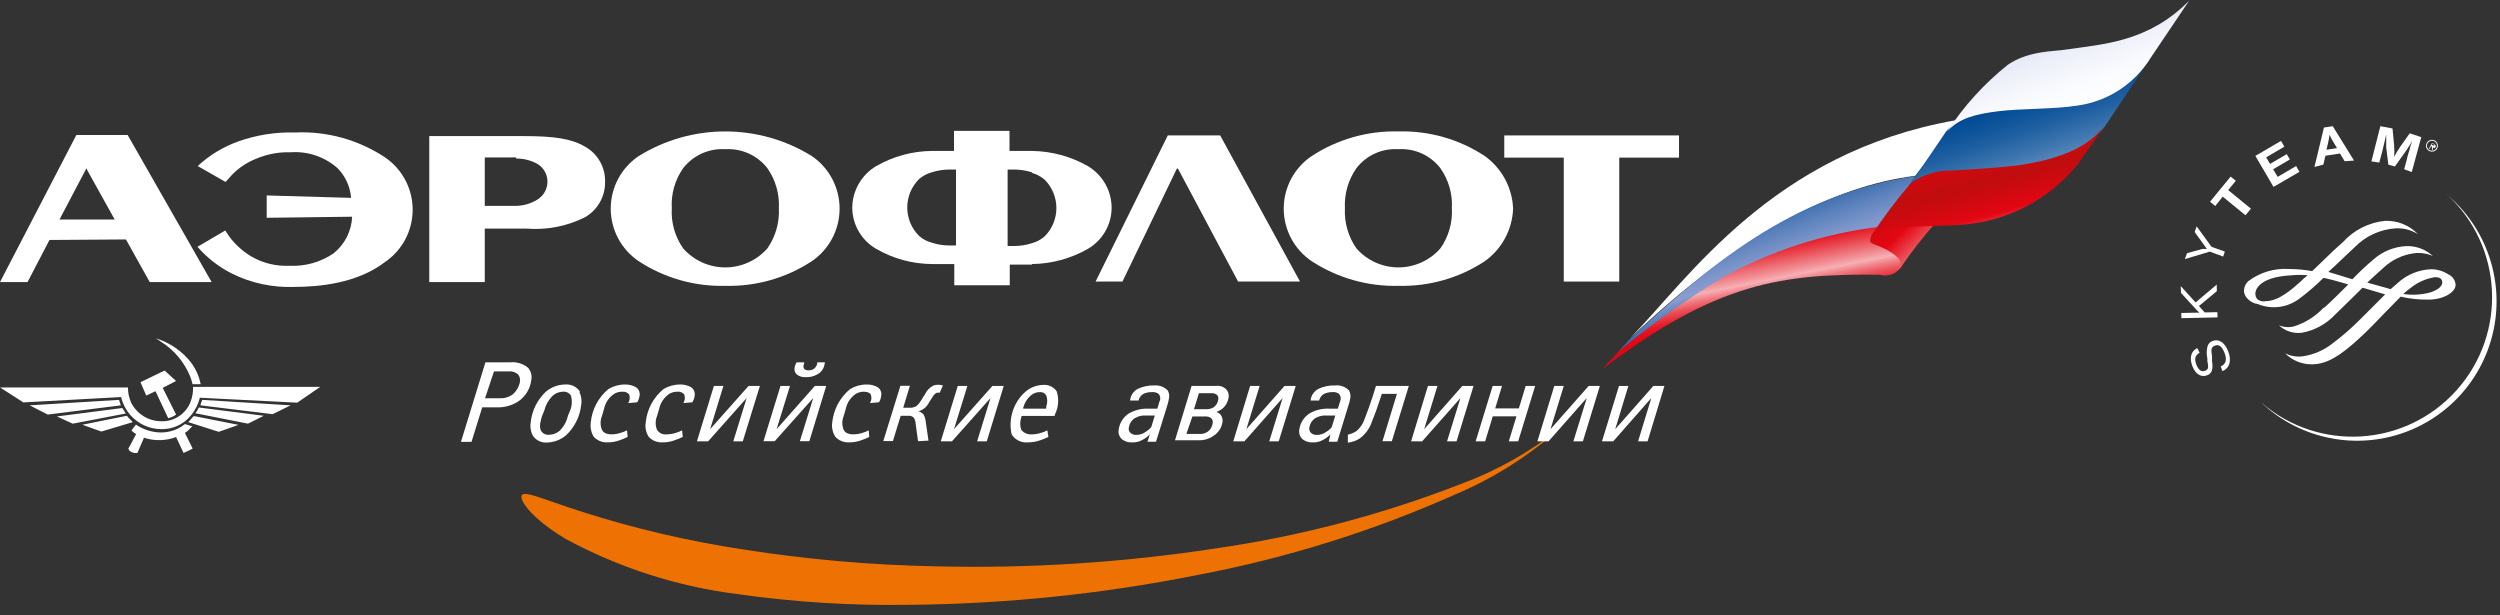 <?xml version="1.0" encoding="UTF-8"?>
<svg width="187px" height="46px" viewBox="0 0 187 46" version="1.1" xmlns="http://www.w3.org/2000/svg" xmlns:xlink="http://www.w3.org/1999/xlink">
    <rect x="0" y="0" width="187" height="46" fill="#333333" stroke="none"/>
    <!-- Generator: Sketch 50 (54983) - http://www.bohemiancoding.com/sketch -->
    <title>02-afl logo cmyk-russ</title>
    <desc>Created with Sketch.</desc>
    <defs>
        <linearGradient x1="23.802%" y1="-8.128%" x2="65.76%" y2="84.932%" id="linearGradient-1">
            <stop stop-color="#C00D0D" offset="0%"></stop>
            <stop stop-color="#E30613" offset="30%"></stop>
            <stop stop-color="#E51925" offset="33%"></stop>
            <stop stop-color="#EA4A53" offset="40%"></stop>
            <stop stop-color="#F3979D" offset="50%"></stop>
            <stop stop-color="#F6B2B6" offset="53%"></stop>
            <stop stop-color="#F5ACB0" offset="53%"></stop>
            <stop stop-color="#F07A81" offset="57%"></stop>
            <stop stop-color="#EB5059" offset="61%"></stop>
            <stop stop-color="#E8303B" offset="65%"></stop>
            <stop stop-color="#E51925" offset="68%"></stop>
            <stop stop-color="#E40B18" offset="72%"></stop>
            <stop stop-color="#E30613" offset="75%"></stop>
            <stop stop-color="#C00D0D" offset="100%"></stop>
        </linearGradient>
        <linearGradient x1="-0.946%" y1="-5.098%" x2="101.687%" y2="106.265%" id="linearGradient-2">
            <stop stop-color="#FFFFFF" offset="0%"></stop>
            <stop stop-color="#FFFFFF" offset="34%"></stop>
            <stop stop-color="#FFFFFF" offset="54%"></stop>
            <stop stop-color="#D3DAF0" offset="91%"></stop>
            <stop stop-color="#D3DAF0" offset="100%"></stop>
        </linearGradient>
        <linearGradient x1="22.547%" y1="4.113%" x2="84.743%" y2="107.997%" id="linearGradient-3">
            <stop stop-color="#004A93" offset="0%"></stop>
            <stop stop-color="#004A93" offset="13%"></stop>
            <stop stop-color="#215EA2" offset="20%"></stop>
            <stop stop-color="#5980BB" offset="32%"></stop>
            <stop stop-color="#7C95CA" offset="41%"></stop>
            <stop stop-color="#899DD0" offset="46%"></stop>
            <stop stop-color="#7490C7" offset="48%"></stop>
            <stop stop-color="#366BAB" offset="56%"></stop>
            <stop stop-color="#0F539A" offset="61%"></stop>
            <stop stop-color="#004A93" offset="64%"></stop>
            <stop stop-color="#004A93" offset="92%"></stop>
        </linearGradient>
        <linearGradient x1="-3.201%" y1="-11.038%" x2="110.178%" y2="86.053%" id="linearGradient-4">
            <stop stop-color="#C00D0D" offset="0%"></stop>
            <stop stop-color="#E30613" offset="47%"></stop>
            <stop stop-color="#F6B2B6" offset="100%"></stop>
        </linearGradient>
        <linearGradient x1="8.375%" y1="-15.199%" x2="94.454%" y2="120.021%" id="linearGradient-5">
            <stop stop-color="#D3DDF2" offset="0%"></stop>
            <stop stop-color="#D3DDF2" offset="7%"></stop>
            <stop stop-color="#BBCCE7" offset="12%"></stop>
            <stop stop-color="#7DA1CB" offset="21%"></stop>
            <stop stop-color="#1A5C9F" offset="34%"></stop>
            <stop stop-color="#004A93" offset="37%"></stop>
            <stop stop-color="#085097" offset="43%"></stop>
            <stop stop-color="#1E5FA1" offset="52%"></stop>
            <stop stop-color="#4379B1" offset="63%"></stop>
            <stop stop-color="#759CC8" offset="75%"></stop>
            <stop stop-color="#B5C8E5" offset="89%"></stop>
            <stop stop-color="#D3DDF2" offset="95%"></stop>
            <stop stop-color="#D3DDF2" offset="100%"></stop>
        </linearGradient>
        <linearGradient x1="11.16%" y1="-10.215%" x2="92.376%" y2="114.607%" id="linearGradient-6">
            <stop stop-color="#FFFFFF" offset="0%"></stop>
            <stop stop-color="#FFFFFF" offset="17%"></stop>
            <stop stop-color="#F9FAFD" offset="24%"></stop>
            <stop stop-color="#E8EBF8" offset="33%"></stop>
            <stop stop-color="#E3E7F6" offset="35%"></stop>
            <stop stop-color="#EDEFF9" offset="43%"></stop>
            <stop stop-color="#FAFBFE" offset="57%"></stop>
            <stop stop-color="#FFFFFF" offset="70%"></stop>
            <stop stop-color="#FFFFFF" offset="100%"></stop>
        </linearGradient>
        <linearGradient x1="11.67%" y1="-17.37%" x2="86.556%" y2="113.993%" id="linearGradient-7">
            <stop stop-color="#F6B2B6" offset="0%"></stop>
            <stop stop-color="#F6B2B6" offset="6%"></stop>
            <stop stop-color="#F07D83" offset="11%"></stop>
            <stop stop-color="#EA4A53" offset="16%"></stop>
            <stop stop-color="#E62530" offset="21%"></stop>
            <stop stop-color="#E40E1B" offset="25%"></stop>
            <stop stop-color="#E30613" offset="28%"></stop>
            <stop stop-color="#CD0A0F" offset="41%"></stop>
            <stop stop-color="#C00D0D" offset="52%"></stop>
            <stop stop-color="#CD0A0F" offset="59%"></stop>
            <stop stop-color="#E30613" offset="69%"></stop>
            <stop stop-color="#F5A8A7" offset="89%"></stop>
            <stop stop-color="#F6B2B6" offset="100%"></stop>
        </linearGradient>
    </defs>
    <g id="Symbols" stroke="none" stroke-width="1" fill="none" fill-rule="evenodd">
        <g id="logo_white" transform="translate(-4, -1)">
            <g id="02-afl-logo-cmyk-russ" transform="translate(4, 1)">
                <path d="M121.52,25.81 C129.96,19.36 134.44,16.81 144.44,16.69 L142.31,19.78 C142.012,20.422 141.289,20.749 140.61,20.55 C133.44,20.48 128.48,21.04 119.82,27.64 L121.52,25.81 Z" id="Shape" fill="url(#linearGradient-1)"></path>
                <path d="M121.95,25.28 C121.95,25.28 121.95,25.28 121.95,25.28 C130.19,17.45 137.2,13.91 143.26,13.15 C143.83,12.45 145.7,9.85 146.26,9 C132.58,11.41 126.29,20.85 121.95,25.28 Z" id="Shape" fill="url(#linearGradient-2)"></path>
                <path d="M121.95,25.32 C121.84,25.43 121.56,25.77 121.3,26.02 C121.22,26.1 121.07,26.29 121.06,26.3 C123.518,24.253 126.129,22.398 128.87,20.75 C132.48,18.749 136.443,17.466 140.54,16.97 C141.517,15.751 142.432,14.482 143.28,13.17 C133.84,14.57 127.63,20.1 121.95,25.32 Z" id="Shape" fill="url(#linearGradient-3)"></path>
                <path d="M142.1,20.1 C142.17,19.75 142.39,19.46 141.39,18.84 C140.11,18.06 139.69,18.41 139.97,17.64 C140.25,16.87 142.81,15.89 144.8,16.64 C143.83,17.737 142.928,18.893 142.1,20.1 Z" id="Shape" fill="url(#linearGradient-4)"></path>
                <path d="M149.55,8.1 C147.55,8.31 146.36,8.87 145.55,9.86 L142.95,13.7 C143.58,13.14 145.32,12.83 147.24,12.83 L147.73,12.83 C148.02,12.83 148.3,12.76 148.58,12.76 C151.35,12.69 155.11,12.27 157.39,9.54 L160.62,4.69 L160.98,4.16 C158.04,8.1 151.61,7.78 149.55,8.1 Z" id="Shape" fill="url(#linearGradient-5)"></path>
                <path d="M154.52,3.71 C153.67,3.85 151.75,3.78 150.19,4.84 C148.419,6.254 146.887,7.942 145.65,9.84 C146.51,8.84 147.78,8.53 149.48,8.32 C151.18,8.11 153.6,8.18 155.37,7.9 C157.653,7.591 159.676,6.273 160.88,4.31 L163.75,0.05 C160.69,3.15 157.36,3.29 154.52,3.71 Z" id="Shape" fill="url(#linearGradient-6)"></path>
                <path d="M151.11,12.34 C149.05,12.62 146.71,12.69 146.01,12.76 C144.882,12.72 143.776,13.073 142.88,13.76 C141.818,14.997 140.839,16.303 139.95,17.67 C140.73,16.9 143.36,16.97 146.55,16.83 C150.052,16.627 153.303,14.943 155.49,12.2 L157.43,9.38 C156.17,11.1 153.88,11.92 151.11,12.34 Z" id="Shape" fill="url(#linearGradient-7)"></path>
                <path d="M183.01,14.53 C187.229,18.381 187.565,24.91 183.764,29.174 C179.963,33.438 173.439,33.851 169.13,30.1 C171.887,32.718 175.85,33.629 179.474,32.476 C183.097,31.324 185.806,28.291 186.544,24.561 C187.282,20.831 185.932,16.995 183.02,14.55" id="Shape" fill="#FFFFFF" fill-rule="nonzero"></path>
                <path d="M164.53,26.39 C164.19,26.57 164.12,26.85 164.29,27.28 C164.46,27.71 164.69,27.84 164.95,27.73 C165.21,27.62 165.2,27.47 165.11,27 L165.11,26.82 C165.048,26.533 165.048,26.237 165.11,25.95 C165.151,25.747 165.295,25.58 165.49,25.51 C165.96,25.32 166.41,25.61 166.67,26.28 C166.93,26.95 166.8,27.53 166.24,27.76 L166.11,27.41 C166.5,27.25 166.6,26.88 166.38,26.36 C166.16,25.84 165.94,25.75 165.66,25.86 C165.38,25.97 165.38,26.17 165.46,26.65 L165.46,26.85 L165.46,27.03 C165.503,27.241 165.503,27.459 165.46,27.67 C165.416,27.856 165.28,28.007 165.1,28.07 C164.65,28.25 164.22,27.99 163.99,27.39 C163.76,26.79 163.87,26.26 164.36,26.04 L164.53,26.39 Z" id="Shape" fill="#FFFFFF" fill-rule="nonzero"></path>
                <polygon id="Shape" fill="#FFFFFF" fill-rule="nonzero" points="164.23 22.62 165.81 21.29 165.82 21.78 164.48 22.89 164.91 23.37 165.86 23.35 165.87 23.74 163.17 23.8 163.16 23.41 164.22 23.39 164.37 23.39 164.51 23.39 164.42 23.29 164.32 23.2 163.14 21.91 163.12 21.4"></polygon>
                <path d="M165.42,18.46 L166.42,18.82 L166.29,19.19 L165.29,18.82 L163.43,19.38 L163.59,18.94 L164.74,18.62 L164.89,18.62 L165.08,18.62 C165.006,18.535 164.939,18.445 164.88,18.35 L164.16,17.35 L164.31,16.93 L165.42,18.46 Z" id="Shape" fill="#FFFFFF" fill-rule="nonzero"></path>
                <polygon id="Shape" fill="#FFFFFF" fill-rule="nonzero" points="167.24 13.52 166.67 14.22 168.37 15.61 167.96 16.1 166.26 14.71 165.7 15.41 165.31 15.09 166.85 13.21"></polygon>
                <polygon id="Shape" fill="#FFFFFF" fill-rule="nonzero" points="170.87 10.97 169.51 11.77 169.8 12.26 171.05 11.53 171.28 11.93 170.03 12.66 170.37 13.23 171.75 12.42 172 12.85 170.06 13.98 168.7 11.66 170.62 10.54"></polygon>
                <path d="M176.08,12.01 L175.38,12.06 L175.03,11.48 L173.94,11.65 L173.79,12.31 L173.12,12.49 L173.83,9.54 L174.49,9.44 L176.08,12.01 Z M174.54,10.63 C174.428,10.455 174.331,10.271 174.25,10.08 C174.225,10.285 174.188,10.489 174.14,10.69 L174.02,11.2 L174.81,11.08 L174.54,10.63 Z" id="Shape" fill="#FFFFFF" fill-rule="nonzero"></path>
                <path d="M180.4,12.87 L179.83,12.66 L180.05,11.86 C180.05,11.77 180.11,11.64 180.15,11.47 L180.27,11.08 C180.27,10.97 180.33,10.86 180.37,10.74 L180.43,10.55 C180.32,10.749 180.2,10.943 180.07,11.13 C180.019,11.217 179.963,11.301 179.9,11.38 L179.14,12.45 L178.65,12.32 L178.49,11.04 C178.49,10.97 178.49,10.88 178.49,10.75 C178.49,10.62 178.49,10.45 178.49,10.37 L178.49,10.04 L178.42,10.37 C178.34,10.72 178.3,10.87 178.2,11.3 L177.97,12.16 L177.38,12.07 L178.05,9.44 L178.96,9.61 L179.08,10.86 C179.106,11.153 179.106,11.447 179.08,11.74 C179.155,11.589 179.239,11.442 179.33,11.3 L179.54,10.97 L180.25,9.97 L181.11,10.26 L180.4,12.87 Z" id="Shape" fill="#FFFFFF" fill-rule="nonzero"></path>
                <path d="M175.26,18.1 C174.93,18.38 174.26,19 173.66,19.6 L172.95,20.28 C172.379,20.177 171.8,20.123 171.22,20.12 C170.123,20.048 169.036,20.375 168.16,21.04 C167.97,21.221 167.859,21.468 167.85,21.73 C167.85,22.37 168.59,22.73 168.85,22.73 C169.903,23.177 171.115,23.02 172.02,22.32 C172.648,21.849 173.243,21.334 173.8,20.78 C174.21,20.87 174.68,20.99 175.19,21.14 L175.65,21.28 C175.05,21.87 174.43,22.5 173.86,23.01 L173.81,23.01 C173.206,23.659 172.445,24.141 171.6,24.41 C171.222,24.51 170.821,24.482 170.46,24.33 C170.921,24.764 171.552,24.97 172.18,24.89 C173.139,24.714 174.016,24.234 174.68,23.52 L175.88,22.35 L176.72,21.52 L178.41,22.02 C178.41,22.02 177.41,23.02 177.41,23.02 L176.51,23.92 C175.886,24.548 175.218,25.129 174.51,25.66 C173.843,26.199 173.04,26.545 172.19,26.66 C171.752,26.707 171.311,26.623 170.92,26.42 C170.92,26.42 170.92,26.42 170.92,26.42 C171.446,26.958 172.168,27.257 172.92,27.25 C174,27.25 174.97,26.69 176.46,25.32 C177.15,24.69 177.82,23.99 178.46,23.32 L179.57,22.19 C180.261,22.352 180.97,22.425 181.68,22.41 C182.74,22.41 183.68,21.88 183.68,21.3 C183.654,20.959 183.443,20.659 183.13,20.52 C182.743,20.269 182.291,20.137 181.83,20.14 C180.922,20.179 180.056,20.533 179.38,21.14 L178.82,21.63 L178.62,21.57 L177.07,21.14 C177.53,20.71 177.92,20.35 178.27,20.04 C178.91,19.435 179.726,19.05 180.6,18.94 C181.07,18.887 181.546,18.96 181.98,19.15 C181.437,18.649 180.718,18.383 179.98,18.41 C179.074,18.456 178.21,18.808 177.53,19.41 C176.98,19.874 176.456,20.368 175.96,20.89 L175.18,20.65 L174.99,20.59 L174.16,20.34 C174.16,20.34 174.64,19.9 174.64,19.9 C175.19,19.36 175.71,18.9 176.12,18.5 C176.932,17.663 178.026,17.157 179.19,17.08 C179.782,17.048 180.37,17.202 180.87,17.52 C180.228,16.848 179.329,16.484 178.4,16.52 C177.194,16.641 176.076,17.204 175.26,18.1 M169.42,22.55 C168.94,22.55 168.7,22.35 168.7,21.95 C168.7,21.9 168.7,20.72 171.44,20.59 C171.829,20.552 172.221,20.552 172.61,20.59 C172.61,20.59 172.3,20.85 172.3,20.85 L172.14,21.01 C171.49,21.6 170.4,22.58 169.42,22.52 M180.34,21.52 C180.865,21.099 181.494,20.826 182.16,20.73 C182.4,20.73 182.68,20.81 182.68,21.11 C182.68,21.41 182.4,21.66 181.83,21.86 C181.157,22.05 180.451,22.094 179.76,21.99 C179.945,21.823 180.139,21.666 180.34,21.52" id="Shape" fill="#FFFFFF" fill-rule="nonzero"></path>
                <path d="M181.5,10.73 C181.561,10.584 181.695,10.481 181.852,10.46 C182.009,10.439 182.166,10.504 182.262,10.63 C182.359,10.756 182.381,10.924 182.32,11.07 C182.226,11.296 181.966,11.404 181.74,11.31 C181.514,11.216 181.406,10.956 181.5,10.73 Z M182.24,11.08 C182.337,10.897 182.27,10.671 182.09,10.57 C181.907,10.478 181.684,10.544 181.58,10.72 C181.483,10.903 181.55,11.129 181.73,11.23 C181.913,11.322 182.136,11.256 182.24,11.08 Z M181.98,11.21 L181.91,11.21 L181.91,10.95 L181.84,10.95 L181.73,11.14 L181.67,11.14 L181.9,10.72 L182.09,10.82 C182.16,10.82 182.23,10.92 182.18,11.01 C182.158,11.044 182.12,11.064 182.08,11.064 C182.04,11.064 182.002,11.044 181.98,11.01 L181.98,11.21 Z M181.92,10.85 C181.97,10.85 182.06,10.94 182.1,10.85 C182.14,10.76 182.1,10.77 182.02,10.74 L181.95,10.7 L181.89,10.81 L181.92,10.85 Z" id="Shape" fill="#FFFFFF" fill-rule="nonzero"></path>
                <path d="M55.6,41.1 C60.349,41.846 65.144,42.267 69.95,42.36 C76.949,42.534 83.949,42.089 90.87,41.03 C97.171,40.129 103.348,38.509 109.28,36.2 C111.949,35.215 114.444,33.811 116.67,32.04 C114.37,34.093 111.748,35.756 108.91,36.96 C102.704,39.726 96.197,41.76 89.52,43.02 C82.458,44.427 75.28,45.17 68.08,45.24 C63.762,45.313 59.446,45.046 55.17,44.44 C50.665,43.871 46.304,42.471 42.31,40.31 C39.66,38.72 38.77,37.31 39.05,37.02 C39.33,36.73 40.66,37.35 43.34,38.22 C47.342,39.51 51.442,40.473 55.6,41.1" id="Shape" fill="#EE7203" fill-rule="nonzero"></path>
                <polygon id="Shape" fill="#FFFFFF" points="83.96 21.06 88.03 12.61 88.11 12.61 92.61 21.06 97.24 21.06 91.27 10.13 87.35 10.13 81.95 21.06"></polygon>
                <path d="M19.95,16.29 L26.34,16.21 C26.296,17.282 25.789,18.281 24.95,18.95 C23.984,19.611 22.829,19.937 21.66,19.88 C20.644,19.929 19.635,19.679 18.76,19.16 C18.129,18.777 17.578,18.274 17.14,17.68 L16.85,17.24 L14.77,18.46 C15.49,19.285 16.363,19.964 17.34,20.46 C18.791,21.181 20.401,21.524 22.02,21.46 C23.85,21.46 26.7,21.2 28.77,19.62 C30.081,18.74 30.867,17.264 30.867,15.685 C30.867,14.106 30.081,12.63 28.77,11.75 C26.786,10.446 24.441,9.802 22.07,9.91 C20.613,9.868 19.162,10.099 17.79,10.59 C16.678,10.993 15.657,11.615 14.79,12.42 L16.87,13.61 L17.37,13.06 C17.866,12.553 18.462,12.155 19.12,11.89 C19.949,11.531 20.847,11.36 21.75,11.39 C23.034,11.3 24.3,11.733 25.26,12.59 C25.842,13.187 26.196,13.969 26.26,14.8 L19.95,14.62 L19.95,16.29 Z" id="Shape" fill="#FFFFFF"></path>
                <path d="M104.6,11.16 C105.818,11.082 106.994,11.614 107.74,12.58 C108.357,13.454 108.66,14.512 108.6,15.58 C108.659,16.648 108.356,17.705 107.74,18.58 C106.946,19.483 105.802,20.001 104.6,20.001 C103.398,20.001 102.254,19.483 101.46,18.58 C100.849,17.703 100.546,16.648 100.6,15.58 C100.545,14.512 100.847,13.456 101.46,12.58 C102.206,11.614 103.382,11.082 104.6,11.16 M104.6,21.38 C106.891,21.441 109.145,20.799 111.06,19.54 C112.338,18.63 113.121,17.178 113.18,15.61 C113.119,14.04 112.337,12.586 111.06,11.67 C109.145,10.411 106.891,9.769 104.6,9.83 C102.304,9.773 100.044,10.415 98.12,11.67 C96.809,12.55 96.023,14.026 96.023,15.605 C96.023,17.184 96.809,18.66 98.12,19.54 C100.044,20.795 102.304,21.437 104.6,21.38" id="Shape" fill="#FFFFFF"></path>
                <path d="M69.69,12.89 C70.12,12.752 70.569,12.682 71.02,12.68 L71.51,12.68 L71.51,18.36 L71.02,18.36 C70.568,18.363 70.119,18.292 69.69,18.15 C69.347,18.058 69.029,17.891 68.76,17.66 C68.186,17.096 67.862,16.325 67.862,15.52 C67.862,14.715 68.186,13.944 68.76,13.38 C69.032,13.153 69.349,12.986 69.69,12.89 M77.2,19.75 C78.668,19.733 80.107,19.34 81.38,18.61 C82.481,17.967 83.156,16.785 83.15,15.51 C83.135,14.246 82.465,13.08 81.38,12.43 C80.106,11.702 78.667,11.31 77.2,11.29 C76.78,11.29 76.37,11.29 75.96,11.29 L75.51,11.29 L75.51,9.79 L71.36,9.79 L71.36,11.29 L70.95,11.29 C70.54,11.29 70.12,11.29 69.71,11.29 C68.242,11.304 66.802,11.697 65.53,12.43 C64.443,13.078 63.769,14.244 63.75,15.51 C63.748,16.787 64.426,17.968 65.53,18.61 C66.801,19.347 68.241,19.74 69.71,19.75 C70.09,19.75 70.5,19.75 70.95,19.75 L71.38,19.75 L71.38,21.34 L75.53,21.34 L75.53,19.79 L75.95,19.79 C76.4,19.79 76.81,19.79 77.19,19.79 M77.19,12.93 C77.53,13.028 77.847,13.195 78.12,13.42 C78.694,13.984 79.018,14.755 79.018,15.56 C79.018,16.365 78.694,17.136 78.12,17.7 C77.849,17.929 77.532,18.096 77.19,18.19 C76.754,18.333 76.298,18.403 75.84,18.4 L75.37,18.4 L75.37,12.68 L75.84,12.68 C76.298,12.682 76.753,12.752 77.19,12.89" id="Shape" fill="#FFFFFF"></path>
                <path d="M54.25,11.16 C55.47,11.086 56.648,11.617 57.4,12.58 C58.013,13.456 58.315,14.512 58.26,15.58 C58.314,16.648 58.011,17.703 57.4,18.58 C56.603,19.484 55.455,20.002 54.25,20.002 C53.045,20.002 51.897,19.484 51.1,18.58 C50.487,17.704 50.188,16.647 50.25,15.58 C50.185,14.513 50.485,13.455 51.1,12.58 C51.851,11.615 53.03,11.084 54.25,11.16 M54.25,21.38 C56.544,21.44 58.801,20.798 60.72,19.54 C62.022,18.654 62.802,17.18 62.802,15.605 C62.802,14.03 62.022,12.556 60.72,11.67 C56.755,9.218 51.745,9.218 47.78,11.67 C46.469,12.55 45.683,14.026 45.683,15.605 C45.683,17.184 46.469,18.66 47.78,19.54 C49.699,20.798 51.956,21.44 54.25,21.38" id="Shape" fill="#FFFFFF"></path>
                <path d="M38.61,17.1 L39.38,17.1 C40.883,17.221 42.39,16.93 43.74,16.26 C44.699,15.717 45.282,14.692 45.26,13.59 C45.285,12.498 44.699,11.483 43.74,10.96 C42.74,10.37 41.43,10.18 39.2,10.18 L32.11,10.18 L32.11,21.1 L36.26,21.1 L36.26,17.1 L38.61,17.1 Z M38.61,11.86 C39.173,11.853 39.728,11.995 40.22,12.27 C40.662,12.548 40.936,13.028 40.95,13.55 C40.962,14.118 40.668,14.649 40.18,14.94 C39.703,15.229 39.158,15.388 38.6,15.4 L36.26,15.4 L36.26,11.78 L38.18,11.78 C38.323,11.767 38.467,11.767 38.61,11.78 L38.61,11.86 Z" id="Shape" fill="#FFFFFF"></path>
                <path d="M6.51,12.7 L8.58,16.42 L4.45,16.42 L6.45,12.62 L6.5,12.62 L6.51,12.7 Z M9.42,17.91 L11.2,21.1 L15.83,21.1 L9.55,10.1 L5.71,10.1 L0,21.1 L2.06,21.1 L3.7,17.95 L9.42,17.91 Z" id="Shape" fill="#FFFFFF"></path>
                <polygon id="Shape" fill="#FFFFFF" points="112.52 11.79 116.97 11.79 116.97 21.06 121.12 21.06 121.12 11.79 125.59 11.79 125.59 10.13 112.52 10.13"></polygon>
                <path d="M5.44,31.69 L4.26,31.15 L9.15,30.52 C9.24,30.66 9.32,30.8 9.41,30.93 L5.44,31.69 Z M18.55,31.69 L19.73,31.1 L14.87,30.48 C14.809,30.637 14.721,30.783 14.61,30.91 L18.55,31.69 Z M17.84,31.78 L16.36,32.3 L14.26,31.63 L14.08,31.57 C14.148,31.511 14.208,31.443 14.26,31.37 C14.34,31.29 14.42,31.19 14.5,31.12 L17.84,31.78 Z M21.74,30.32 L20.39,30.98 L15,30.32 C15,30.18 15.09,30.05 15.13,29.91 L21.74,30.32 Z M22.23,30.12 L23.95,28.94 L14.44,28.94 C14.452,29.315 14.391,29.688 14.26,30.04 C13.915,30.958 13.02,31.551 12.04,31.51 C11.087,31.499 10.222,30.954 9.8,30.1 C9.647,29.747 9.569,29.365 9.57,28.98 L0,28.98 L1.75,30.1 L9.06,29.7 C9.185,30.221 9.44,30.703 9.8,31.1 C10.376,31.729 11.187,32.091 12.04,32.1 C12.894,32.126 13.713,31.757 14.26,31.1 C14.591,30.709 14.827,30.247 14.95,29.75 L22.23,30.12 Z M14.23,33.19 L14.41,33.55 L14.23,33.65 L13.73,33.88 L13.17,32.69 C12.799,32.832 12.407,32.91 12.01,32.92 C11.589,32.937 11.169,32.876 10.77,32.74 L10.28,33.88 C10.104,33.907 9.923,33.871 9.77,33.78 C9.688,33.726 9.627,33.645 9.6,33.55 L9.77,33.25 L10.18,32.47 C10.053,32.395 9.935,32.304 9.83,32.2 L10.17,31.76 C10.713,32.131 11.352,32.336 12.01,32.35 C12.674,32.355 13.32,32.133 13.84,31.72 L14.23,31.84 L14.39,31.9 L14.23,32.03 C14.12,32.171 13.984,32.29 13.83,32.38 L14.23,33.19 Z M14.23,27.04 C14.621,27.537 14.888,28.12 15.01,28.74 L14.4,28.74 C14.36,28.545 14.303,28.355 14.23,28.17 C13.788,27.08 13.01,26.159 12.01,25.54 C11.89,25.46 11.77,25.37 11.64,25.3 L12.01,25.43 C12.877,25.765 13.642,26.32 14.23,27.04 Z M12.58,31.28 C12.794,31.235 12.996,31.143 13.17,31.01 L12.17,29.01 L13.17,28.5 L12.32,27.72 L11.97,27.88 L10.51,28.59 L10.94,29.59 L11.63,29.26 L12.58,31.28 Z M9.95,31.57 C9.89,31.57 9.84,31.46 9.78,31.42 C9.675,31.321 9.578,31.214 9.49,31.1 L6.16,31.77 L7.58,32.28 L9.95,31.57 Z M9.04,30.32 C8.99,30.18 8.94,30.05 8.9,29.91 L2.22,30.32 L3.57,31.01 L9.04,30.32 Z" id="Shape" fill="#FFFFFF"></path>
                <path d="M38.18,27.1 C38.652,27.058 39.122,27.201 39.49,27.5 C39.715,27.754 39.807,28.098 39.74,28.43 C39.667,29.039 39.349,29.591 38.86,29.96 C38.394,30.295 37.834,30.473 37.26,30.47 L36.07,30.47 L35.27,33.05 L34.48,33.05 L36.31,27.1 L38.18,27.1 Z M36.28,29.79 L37.45,29.79 C37.769,29.796 38.082,29.698 38.34,29.51 C38.624,29.268 38.818,28.937 38.89,28.57 C38.929,28.369 38.878,28.16 38.75,28 C38.562,27.839 38.317,27.76 38.07,27.78 L36.95,27.78 L36.28,29.79 Z" id="Shape" fill="#FFFFFF" fill-rule="nonzero"></path>
                <path d="M43.34,29.32 C43.489,29.631 43.534,29.981 43.47,30.32 C43.37,31.177 42.97,31.97 42.34,32.56 C41.949,32.889 41.46,33.079 40.95,33.1 C40.507,33.146 40.077,32.936 39.84,32.56 C39.686,32.251 39.637,31.9 39.7,31.56 C39.798,30.692 40.202,29.887 40.84,29.29 C41.241,28.953 41.746,28.766 42.27,28.76 C42.709,28.719 43.136,28.923 43.38,29.29 L43.34,29.32 Z M42.64,30.72 C42.793,30.359 42.815,29.955 42.7,29.58 C42.571,29.384 42.343,29.276 42.11,29.3 C41.806,29.303 41.515,29.425 41.3,29.64 C41.011,29.941 40.807,30.314 40.71,30.72 L40.55,31.1 C40.46,31.4 40.29,31.92 40.48,32.24 C40.608,32.438 40.836,32.546 41.07,32.52 C41.351,32.518 41.623,32.419 41.84,32.24 C42.161,31.931 42.384,31.535 42.48,31.1 L42.64,30.72 Z" id="Shape" fill="#FFFFFF" fill-rule="nonzero"></path>
                <path d="M46.95,32.68 C46.776,32.77 46.595,32.847 46.41,32.91 C46.092,33.035 45.752,33.097 45.41,33.09 C45.032,33.1 44.668,32.947 44.41,32.67 C44.216,32.349 44.138,31.971 44.19,31.6 C44.281,30.624 44.756,29.725 45.51,29.1 C45.888,28.876 46.32,28.758 46.76,28.76 C47.047,28.755 47.331,28.827 47.58,28.97 C47.784,29.114 47.886,29.364 47.84,29.61 C47.812,29.779 47.755,29.941 47.67,30.09 L46.99,30.15 C47.113,29.956 47.139,29.716 47.06,29.5 C46.927,29.35 46.729,29.276 46.53,29.3 C46.322,29.298 46.118,29.353 45.94,29.46 C45.546,29.724 45.272,30.134 45.18,30.6 L45.02,31.14 C44.893,31.461 44.893,31.819 45.02,32.14 C45.09,32.29 45.27,32.49 45.74,32.49 C45.957,32.489 46.173,32.456 46.38,32.39 C46.56,32.343 46.735,32.276 46.9,32.19 L46.95,32.68 Z" id="Shape" fill="#FFFFFF" fill-rule="nonzero"></path>
                <path d="M51.07,32.68 C50.892,32.77 50.709,32.847 50.52,32.91 C50.202,33.036 49.862,33.098 49.52,33.09 C49.141,33.102 48.776,32.949 48.52,32.67 C48.317,32.353 48.238,31.972 48.3,31.6 C48.395,30.624 48.874,29.725 49.63,29.1 C50.008,28.876 50.44,28.758 50.88,28.76 C51.167,28.753 51.451,28.826 51.7,28.97 C51.904,29.114 52.006,29.364 51.96,29.61 C51.937,29.78 51.879,29.943 51.79,30.09 L51.12,30.15 C51.235,29.953 51.257,29.715 51.18,29.5 C51.048,29.349 50.849,29.274 50.65,29.3 C50.442,29.298 50.238,29.353 50.06,29.46 C49.669,29.727 49.396,30.136 49.3,30.6 L49.14,31.14 C49.013,31.461 49.013,31.819 49.14,32.14 C49.289,32.39 49.572,32.527 49.86,32.49 C50.08,32.49 50.3,32.456 50.51,32.39 C50.687,32.343 50.858,32.276 51.02,32.19 L51.07,32.68 Z" id="Shape" fill="#FFFFFF" fill-rule="nonzero"></path>
                <polygon id="Shape" fill="#FFFFFF" fill-rule="nonzero" points="55.56 33.01 54.85 33.01 55.85 29.77 52.97 33.01 52.13 33.01 53.4 28.87 54.11 28.87 53.12 32.1 55.99 28.87 56.84 28.87"></polygon>
                <path d="M60.54,33 L59.83,33 L60.83,29.77 L57.95,33 L57.11,33 L58.38,28.87 L59.09,28.87 L58.09,32.1 L60.95,28.87 L61.8,28.87 L60.54,33 Z M61.71,27.1 L61.65,27.36 C61.575,27.652 61.373,27.894 61.1,28.02 C60.856,28.156 60.579,28.221 60.3,28.21 C60.054,28.234 59.809,28.166 59.61,28.02 C59.47,27.903 59.401,27.721 59.43,27.54 C59.45,27.383 59.505,27.233 59.59,27.1 L60.15,27.1 L60.15,27.2 C60.08,27.321 60.08,27.469 60.15,27.59 C60.238,27.674 60.359,27.714 60.48,27.7 C60.622,27.706 60.761,27.667 60.88,27.59 C61.005,27.492 61.093,27.354 61.13,27.2 L61.13,27.1 L61.71,27.1 Z" id="Shape" fill="#FFFFFF" fill-rule="nonzero"></path>
                <path d="M65.02,32.68 C64.847,32.772 64.666,32.849 64.48,32.91 C64.162,33.035 63.822,33.097 63.48,33.09 C63.101,33.102 62.736,32.949 62.48,32.67 C62.278,32.352 62.197,31.973 62.25,31.6 C62.35,30.623 62.832,29.724 63.59,29.1 C63.968,28.876 64.4,28.758 64.84,28.76 C65.127,28.755 65.411,28.827 65.66,28.97 C65.865,29.113 65.963,29.366 65.91,29.61 C65.895,29.78 65.84,29.945 65.75,30.09 L65.07,30.15 C65.196,29.956 65.218,29.713 65.13,29.5 C65.08,29.4 64.91,29.3 64.61,29.3 C64.399,29.299 64.192,29.354 64.01,29.46 C63.621,29.728 63.352,30.137 63.26,30.6 L63.1,31.14 C62.973,31.461 62.973,31.819 63.1,32.14 C63.17,32.29 63.35,32.49 63.82,32.49 C64.04,32.489 64.259,32.455 64.47,32.39 C64.647,32.343 64.818,32.276 64.98,32.19 L65.02,32.68 Z" id="Shape" fill="#FFFFFF" fill-rule="nonzero"></path>
                <path d="M68.67,33 L68.49,31.7 C68.485,31.532 68.433,31.37 68.34,31.23 C68.234,31.134 68.092,31.087 67.95,31.1 L67.37,31.1 L66.79,32.99 L66.07,32.99 L67.35,28.86 L68.06,28.86 L67.56,30.5 L68.06,30.5 C68.24,30.508 68.419,30.459 68.57,30.36 C68.702,30.242 68.813,30.104 68.9,29.95 L69.19,29.49 C69.322,29.2 69.552,28.966 69.84,28.83 C69.95,28.796 70.065,28.779 70.18,28.78 C70.298,28.78 70.416,28.797 70.53,28.83 L70.29,29.38 C70.181,29.351 70.065,29.369 69.97,29.43 C69.87,29.512 69.788,29.614 69.73,29.73 L69.5,30.09 C69.411,30.274 69.281,30.434 69.12,30.56 C68.994,30.65 68.856,30.72 68.71,30.77 C68.853,30.809 68.981,30.889 69.08,31 C69.157,31.136 69.208,31.285 69.23,31.44 L69.45,32.96 L68.67,33 Z" id="Shape" fill="#FFFFFF" fill-rule="nonzero"></path>
                <polygon id="Shape" fill="#FFFFFF" fill-rule="nonzero" points="73.81 33.01 73.09 33.01 74.09 29.77 71.21 33.01 70.37 33.01 71.64 28.87 72.36 28.87 71.36 32.1 74.23 28.87 75.08 28.87"></polygon>
                <path d="M76.39,31.22 C76.286,31.521 76.286,31.849 76.39,32.15 C76.582,32.392 76.883,32.52 77.19,32.49 C77.407,32.488 77.623,32.455 77.83,32.39 C78.007,32.343 78.178,32.276 78.34,32.19 L78.42,32.68 C78.242,32.77 78.059,32.847 77.87,32.91 C77.551,33.033 77.212,33.095 76.87,33.09 C76.389,33.132 75.925,32.9 75.67,32.49 C75.412,31.334 75.794,30.127 76.67,29.33 C77.046,28.99 77.533,28.798 78.04,28.79 C78.435,28.762 78.815,28.945 79.04,29.27 C79.219,29.816 79.183,30.409 78.94,30.93 L78.88,31.11 L76.42,31.11 L76.39,31.22 Z M78.26,30.57 L78.26,30.4 C78.359,30.136 78.359,29.844 78.26,29.58 C78.17,29.413 77.989,29.315 77.8,29.33 C77.529,29.32 77.265,29.421 77.07,29.61 C76.815,29.845 76.632,30.146 76.54,30.48 L76.54,30.57 L78.26,30.57 Z" id="Shape" fill="#FFFFFF" fill-rule="nonzero"></path>
                <path d="M86.01,32.49 C85.844,32.66 85.652,32.802 85.44,32.91 C85.219,33.038 84.966,33.101 84.71,33.09 C84.435,33.112 84.162,33.034 83.94,32.87 C83.723,32.686 83.623,32.399 83.68,32.12 C83.748,31.626 84.03,31.188 84.45,30.92 C84.905,30.66 85.427,30.538 85.95,30.57 L86.57,30.57 L86.73,30.03 C86.826,29.844 86.798,29.618 86.66,29.46 C86.512,29.356 86.33,29.309 86.15,29.33 C85.936,29.326 85.724,29.37 85.53,29.46 C85.343,29.568 85.209,29.749 85.16,29.96 L84.53,29.96 C84.562,29.593 84.776,29.266 85.1,29.09 C85.49,28.905 85.919,28.816 86.35,28.83 C86.723,28.8 87.09,28.94 87.35,29.21 C87.45,29.389 87.482,29.599 87.44,29.8 C87.411,29.994 87.364,30.185 87.3,30.37 L86.47,33.04 L85.83,33.04 L86.01,32.49 Z M86.38,31.08 L85.73,31.08 C85.425,31.058 85.121,31.131 84.86,31.29 C84.632,31.448 84.479,31.695 84.44,31.97 C84.404,32.104 84.438,32.247 84.53,32.35 C84.651,32.478 84.824,32.545 85,32.53 C85.227,32.531 85.45,32.465 85.64,32.34 C85.814,32.237 85.973,32.109 86.11,31.96 L86.38,31.08 Z" id="Shape" fill="#FFFFFF" fill-rule="nonzero"></path>
                <path d="M89.13,28.87 L90.95,28.87 C91.259,28.82 91.571,28.938 91.77,29.18 C91.885,29.342 91.932,29.544 91.9,29.74 C91.856,30.024 91.723,30.287 91.52,30.49 C91.367,30.636 91.182,30.746 90.98,30.81 C91.134,30.854 91.266,30.954 91.35,31.09 C91.437,31.237 91.469,31.411 91.44,31.58 C91.377,31.988 91.144,32.351 90.8,32.58 C90.47,32.821 90.069,32.945 89.66,32.93 L87.89,32.93 L89.13,28.87 Z M88.74,32.46 L89.74,32.46 C89.953,32.469 90.163,32.409 90.34,32.29 C90.548,32.134 90.682,31.899 90.71,31.64 C90.739,31.507 90.693,31.369 90.59,31.28 C90.476,31.191 90.334,31.145 90.19,31.15 L89.19,31.15 L88.74,32.46 Z M89.31,30.61 L90.21,30.61 C90.414,30.62 90.617,30.568 90.79,30.46 C90.983,30.317 91.107,30.099 91.13,29.86 C91.156,29.733 91.11,29.602 91.01,29.52 C90.896,29.441 90.759,29.403 90.62,29.41 L89.68,29.41 L89.31,30.61 Z" id="Shape" fill="#FFFFFF" fill-rule="nonzero"></path>
                <polygon id="Shape" fill="#FFFFFF" fill-rule="nonzero" points="95.65 33.01 94.94 33.01 95.94 29.77 93.08 33.01 92.25 33.01 93.51 28.87 94.22 28.87 93.23 32.1 96.08 28.87 96.92 28.87"></polygon>
                <path d="M99.52,32.49 C99.354,32.66 99.162,32.802 98.95,32.91 C98.728,33.037 98.475,33.099 98.22,33.09 C97.945,33.113 97.671,33.035 97.45,32.87 C97.233,32.686 97.133,32.399 97.19,32.12 C97.258,31.626 97.54,31.188 97.96,30.92 C98.415,30.659 98.936,30.537 99.46,30.57 L100.07,30.57 L100.24,30.03 C100.325,29.84 100.294,29.619 100.16,29.46 C100.016,29.354 99.837,29.308 99.66,29.33 C99.446,29.326 99.234,29.37 99.04,29.46 C98.853,29.568 98.719,29.749 98.67,29.96 L98.03,29.96 C98.066,29.591 98.284,29.265 98.61,29.09 C99,28.905 99.429,28.816 99.86,28.83 C100.25,28.786 100.638,28.927 100.91,29.21 C101.005,29.391 101.037,29.599 101,29.8 C100.968,29.994 100.917,30.185 100.85,30.37 L100.03,33.04 L99.39,33.04 L99.52,32.49 Z M99.88,31.08 L99.24,31.08 C98.932,31.058 98.625,31.131 98.36,31.29 C98.132,31.448 97.979,31.695 97.94,31.97 C97.915,32.104 97.948,32.242 98.03,32.35 C98.154,32.48 98.331,32.546 98.51,32.53 C98.737,32.531 98.96,32.465 99.15,32.34 C99.323,32.239 99.478,32.111 99.61,31.96 L99.88,31.08 Z" id="Shape" fill="#FFFFFF" fill-rule="nonzero"></path>
                <path d="M104.11,33 L103.41,33 L104.49,29.46 L103.36,29.46 L103.21,29.92 C103.03,30.48 102.84,31.01 102.62,31.54 C102.453,32.038 102.139,32.474 101.72,32.79 C101.449,32.965 101.141,33.075 100.82,33.11 L100.82,32.51 C101.057,32.462 101.281,32.367 101.48,32.23 C101.738,32.006 101.934,31.721 102.05,31.4 C102.22,30.99 102.55,30.07 102.71,29.55 L102.92,28.87 L105.38,28.87 L104.11,33 Z" id="Shape" fill="#FFFFFF" fill-rule="nonzero"></path>
                <polygon id="Shape" fill="#FFFFFF" fill-rule="nonzero" points="108.95 33.01 108.24 33.01 109.24 29.77 106.38 33.01 105.55 33.01 106.81 28.87 107.52 28.87 106.53 32.1 109.38 28.87 110.22 28.87"></polygon>
                <polygon id="Shape" fill="#FFFFFF" fill-rule="nonzero" points="113.56 33.01 112.86 33.01 113.43 31.14 111.66 31.14 111.09 33.01 110.38 33.01 111.65 28.87 112.35 28.87 111.84 30.55 113.61 30.55 114.12 28.87 114.83 28.87"></polygon>
                <polygon id="Shape" fill="#FFFFFF" fill-rule="nonzero" points="118.4 33.01 117.69 33.01 118.69 29.77 115.83 33.01 115 33.01 116.26 28.87 116.97 28.87 115.98 32.1 118.83 28.87 119.67 28.87"></polygon>
                <polygon id="Shape" fill="#FFFFFF" fill-rule="nonzero" points="123.24 33.01 122.53 33.01 123.52 29.77 120.67 33.01 119.83 33.01 121.1 28.87 121.8 28.87 120.82 32.1 123.67 28.87 124.5 28.87"></polygon>
            </g>
        </g>
    </g>
</svg>